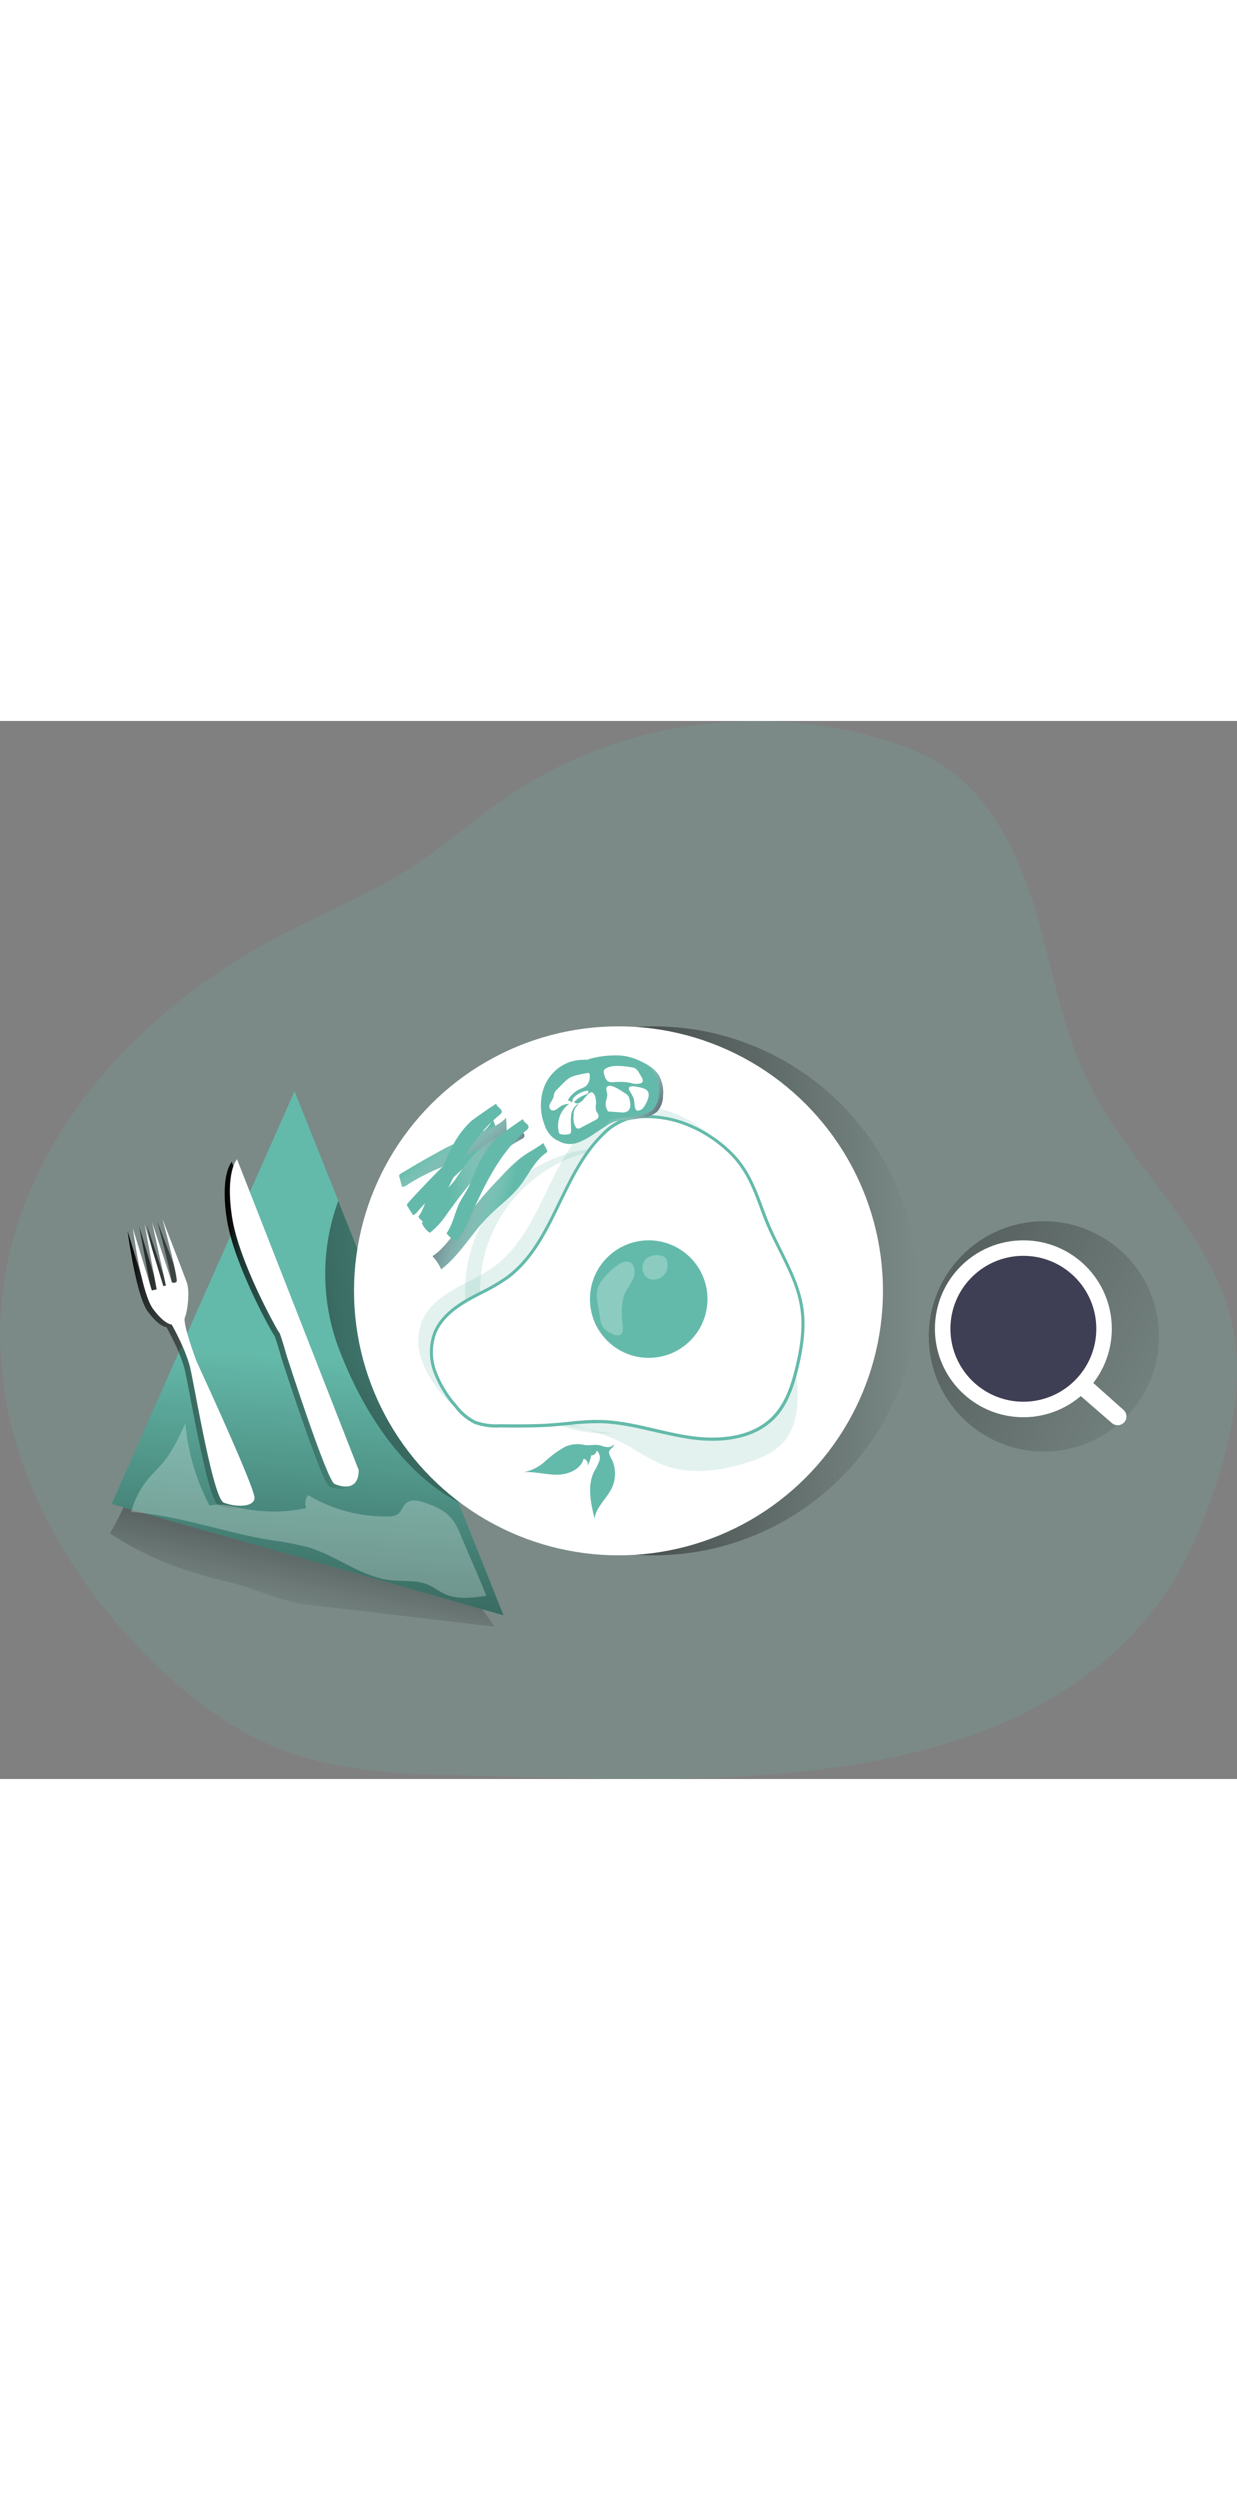 <svg id="Layer_1" data-name="Layer 1" xmlns="http://www.w3.org/2000/svg" xmlns:xlink="http://www.w3.org/1999/xlink" viewBox="0 0 356.79 305.14" data-imageid="breakfast-monochromatic" imageName="Breakfast" class="illustrations_image" style="width: 151px;"><rect x="0" y="0" width="356.79" height="305.14" fill="#808080" stroke="none"/><defs><linearGradient id="linear-gradient" x1="119.83" y1="207.85" x2="106.67" y2="270.28" gradientUnits="userSpaceOnUse"><stop offset="0.01"/><stop offset="0.13" stop-opacity="0.69"/><stop offset="1" stop-opacity="0"/></linearGradient><linearGradient id="linear-gradient-2" x1="83.87" y1="316.07" x2="92.51" y2="183.35" xlink:href="#linear-gradient"/><linearGradient id="linear-gradient-3" x1="51.59" y1="200.89" x2="196.68" y2="186.66" xlink:href="#linear-gradient"/><linearGradient id="linear-gradient-4" x1="142.07" y1="91.33" x2="348.52" y2="203.2" xlink:href="#linear-gradient"/><linearGradient id="linear-gradient-5" x1="112.29" y1="164.35" x2="264.84" y2="164.35" xlink:href="#linear-gradient"/><linearGradient id="linear-gradient-6" x1="144.69" y1="124.54" x2="163.76" y2="148.31" gradientUnits="userSpaceOnUse"><stop offset="0.27" stop-color="#fff" stop-opacity="0"/><stop offset="0.85" stop-color="#3e3e54"/></linearGradient><linearGradient id="linear-gradient-7" x1="136.58" y1="146.8" x2="192.9" y2="137.39" xlink:href="#linear-gradient-6"/><linearGradient id="linear-gradient-8" x1="178.26" y1="154.68" x2="138.98" y2="143.24" xlink:href="#linear-gradient-6"/><linearGradient id="linear-gradient-9" x1="193.2" y1="119.22" x2="214.9" y2="131" xlink:href="#linear-gradient-6"/><linearGradient id="linear-gradient-10" x1="86.87" y1="184.93" x2="124" y2="184.93" xlink:href="#linear-gradient"/><linearGradient id="linear-gradient-11" x1="58.87" y1="196.3" x2="93.96" y2="196.3" xlink:href="#linear-gradient"/></defs><title>2</title><path d="M378.84,199.7c-.25,11.08-3,22.23-6.57,32.8-3.89,11.48-8.82,22.73-16,32.46-43.69,59-138.13,51-202.13,49.69-16.47-.33-33.26-1.12-48.76-6.58-.79-.27-1.57-.57-2.35-.88-12.57-4.89-23.73-12.89-33.6-22.06l-.45-.42c-40.16-37.8-61.44-92-35.55-144.53C48,110.64,73.87,87.7,103,72.4c12.76-6.7,26.26-12.09,38.32-20,9.27-6.06,17.56-13.52,26.7-19.79,32.11-22,74.69-28.05,111.65-15.75A64.29,64.29,0,0,1,292,22.2C307.13,31,315.51,48,320.57,64.72s7.71,34.36,15.4,50.06c12,24.42,35.55,43.12,41.44,69.66A63.74,63.74,0,0,1,378.84,199.7Z" transform="translate(-22.07 -10.59)" fill="#64baaa" opacity="0.18" style="isolation:isolate" class="target-color"/><path d="M88.4,259c5.77,1.33,15.42,5.64,21.31,6.33l55,6.47q-9.78-14-19.82-27.82a15.23,15.23,0,0,0-3.52-3.85,14.86,14.86,0,0,0-4.23-1.76c-13-3.84-26.1-7.5-39.51-9.6a103,103,0,0,0-21.47-1.43c-5.25.3-13.93.77-16.46,5.9-1.94,3.93-3.66,7.88-5.94,11.63C64.47,252,75.77,256.1,88.4,259Z" transform="translate(-22.07 -10.59)" fill="url(#linear-gradient)"/><polygon points="102.12 149.78 84.96 106.79 32.18 225.81 145.22 257.92 102.12 149.78" fill="#64baaa" class="target-color"/><polygon points="102.12 149.78 84.96 106.79 32.18 225.81 145.22 257.92 102.12 149.78" fill="url(#linear-gradient-2)"/><path d="M119.64,149l5.38,13.5L154.77,236s-21.3-8.3-35.13-44.81A61,61,0,0,1,119.64,149Z" transform="translate(-22.07 -10.59)" fill="url(#linear-gradient-3)"/><circle cx="301.09" cy="177.49" r="33.21" fill="url(#linear-gradient-4)"/><circle cx="188.56" cy="164.35" r="76.28" fill="url(#linear-gradient-5)"/><circle cx="178.39" cy="164.35" r="76.28" fill="#fff"/><path d="M137.54,141.23a.78.78,0,0,0-.3.27.76.76,0,0,0,0,.47c.26,1,.53,2,.83,3a3.76,3.76,0,0,0,1.83-.85,61,61,0,0,1,8.88-4.57c6.5-3,12.76-6.6,19.5-9l-.23-5.53c-1.82,2-4.46,3.07-7,4l-4,1.53c-1.25.47-2.29,1.22-3.48,1.77s-2.17,1-3.24,1.57q-4.15,2.24-8.25,4.62Q139.81,139.85,137.54,141.23Z" transform="translate(-22.07 -10.59)" fill="#64baaa" class="target-color"/><path d="M139.65,149.7a.7.7,0,0,0-.21.35.75.75,0,0,0,.14.45c.53.89,1.08,1.77,1.65,2.63a3.78,3.78,0,0,0,1.51-1.33,62.81,62.81,0,0,1,7.2-6.92c5.37-4.75,10.35-10,16.12-14.21l-1.8-5.23c-1.16,2.46-3.4,4.21-5.56,5.87l-3.41,2.61c-1.06.81-1.84,1.83-2.83,2.7s-1.8,1.56-2.65,2.42c-2.24,2.22-4.43,4.49-6.59,6.78C142,147.1,140.83,148.4,139.65,149.7Z" transform="translate(-22.07 -10.59)" fill="#64baaa" class="target-color"/><path d="M137.54,141.23a.78.78,0,0,0-.3.27.76.76,0,0,0,0,.47c.26,1,.53,2,.83,3a3.76,3.76,0,0,0,1.83-.85,61,61,0,0,1,8.88-4.57c6.5-3,12.76-6.6,19.5-9l-.23-5.53c-1.82,2-4.46,3.07-7,4l-4,1.53c-1.25.47-2.29,1.22-3.48,1.77s-2.17,1-3.24,1.57q-4.15,2.24-8.25,4.62Q139.81,139.85,137.54,141.23Z" transform="translate(-22.07 -10.59)" fill="url(#linear-gradient-6)"/><circle cx="175.33" cy="164.35" r="41.19" fill="#64baaa" opacity="0.18" style="isolation:isolate" class="target-color"/><circle cx="179.65" cy="164.35" r="41.19" fill="#fff"/><path d="M167.29,214.23a53.41,53.41,0,0,1,36.81,5.89,89.76,89.76,0,0,0,8,4.53c8.16,3.6,17.68,2.42,26.13-.39,3.4-1.13,6.81-2.58,9.31-5.13,5.7-5.83,4.95-15.17,3.82-23.23-11.33,7.46-24.39,12.7-38,13.3-9.53.42-19.67-1.33-28.21,2.92" transform="translate(-22.07 -10.59)" fill="#64baaa" opacity="0.18" style="isolation:isolate" class="target-color"/><path d="M203.93,121.53a15.51,15.51,0,0,0-11.7,5.06C180.15,138.21,178,158.12,164.49,168c-3.59,2.62-7.74,4.32-11.58,6.55s-7.51,5.19-9.18,9.3a16.22,16.22,0,0,0,.06,11.32,32.47,32.47,0,0,0,6,9.83,15.83,15.83,0,0,0,5.48,4.63,18,18,0,0,0,7.13,1c5.17.05,10.35.1,15.5-.3,4.54-.34,9.06-1,13.61-.92,8.72.21,17.09,3.3,25.71,4.6s18.42.35,24.41-6c3.56-3.78,5.25-8.93,6.48-14,1.37-5.61,2.32-11.43,1.5-17.15-1.32-9.29-7.08-17.26-10.48-26-2.57-6.63-4.34-12.9-9.37-18.21a38.22,38.22,0,0,0-14.52-9.4A31.69,31.69,0,0,0,203.93,121.53Z" transform="translate(-22.07 -10.59)" fill="#64baaa" opacity="0.18" style="isolation:isolate" class="target-color"/><path d="M207.71,124.71a15.48,15.48,0,0,0-11.7,5.07c-12.08,11.61-14.2,31.53-27.74,41.4-3.58,2.62-7.74,4.32-11.58,6.56s-7.51,5.19-9.18,9.3a16.19,16.19,0,0,0,.06,11.31,32.47,32.47,0,0,0,6,9.83,15.86,15.86,0,0,0,5.48,4.64,18.22,18.22,0,0,0,7.13,1c5.17,0,10.35.09,15.5-.3,4.54-.35,9.07-1,13.61-.93,8.72.21,17.09,3.31,25.71,4.6s18.42.36,24.41-6c3.56-3.78,5.25-8.93,6.48-14,1.37-5.61,2.32-11.44,1.5-17.16-1.32-9.28-7.08-17.25-10.47-26-2.58-6.64-4.35-12.91-9.38-18.21a37.91,37.91,0,0,0-14.52-9.4A31.66,31.66,0,0,0,207.71,124.71Z" transform="translate(-22.07 -10.59)" fill="#fff"/><path d="M227.53,218.18a45.64,45.64,0,0,1-6.62-.51c-3.34-.5-6.69-1.28-9.92-2-5.12-1.19-10.42-2.43-15.73-2.56a78.66,78.66,0,0,0-9.47.55c-1.36.14-2.73.27-4.09.38-5.18.39-10.45.34-15.55.3a18.52,18.52,0,0,1-7.3-1.07,16.13,16.13,0,0,1-5.64-4.76,32.12,32.12,0,0,1-6.06-10,16.51,16.51,0,0,1-.06-11.63c1.46-3.59,4.52-6.7,9.38-9.53,1.4-.81,2.87-1.57,4.29-2.3a55.76,55.76,0,0,0,7.24-4.22c7.2-5.25,11.23-13.58,15.13-21.63,3.4-7,6.93-14.32,12.57-19.74a16,16,0,0,1,12-5.19h0a32.11,32.11,0,0,1,11.45,1.82,38.43,38.43,0,0,1,14.69,9.52c4.31,4.53,6.25,9.75,8.31,15.27.38,1,.76,2,1.17,3.08,1.18,3.05,2.68,6.06,4.13,9,2.7,5.43,5.5,11,6.37,17.14s-.34,12.54-1.51,17.33-2.87,10.23-6.59,14.17C240.72,216.84,233.52,218.18,227.53,218.18Zm-33.22-6h1c5.41.13,10.75,1.38,15.91,2.58,3.22.75,6.55,1.53,9.85,2,6.05.9,17.22,1.35,24-5.85,3.58-3.79,5.23-9.09,6.37-13.77s2.36-10.9,1.49-17-3.61-11.49-6.28-16.85c-1.46-2.93-3-6-4.17-9-.4-1-.79-2.07-1.17-3.1-2-5.43-3.93-10.56-8.11-15a37.5,37.5,0,0,0-14.34-9.29,30.92,30.92,0,0,0-11.13-1.76h0a17.06,17.06,0,0,0-5,.75,17.39,17.39,0,0,0-6.42,4.18c-5.53,5.31-9,12.52-12.39,19.48-3.95,8.16-8,16.59-15.4,22a55.65,55.65,0,0,1-7.37,4.29c-1.41.73-2.86,1.48-4.25,2.29-4.67,2.71-7.61,5.68-9,9.08a15.63,15.63,0,0,0,.07,11,31.25,31.25,0,0,0,5.9,9.69,15.46,15.46,0,0,0,5.32,4.51,17.75,17.75,0,0,0,6.94,1c5.08.05,10.33.1,15.47-.29,1.36-.11,2.71-.24,4.07-.37C188.52,212.45,191.42,212.16,194.31,212.16Z" transform="translate(-22.07 -10.59)" fill="#64baaa" class="target-color"/><circle cx="187.11" cy="166.73" r="16.95" fill="#64baaa" class="target-color"/><path d="M201.67,177.73a24.35,24.35,0,0,0,0,7.08c.12,1,.13,2.36-.81,2.83a2.57,2.57,0,0,1-2.28-.39,4.71,4.71,0,0,1-3.35-4.2c-.28-1.55-.54-3.11-.79-4.67a9.78,9.78,0,0,1,0-4.17,9.11,9.11,0,0,1,2.16-3.34,19.48,19.48,0,0,1,4-3.6c1-.61,2.26-1.07,3.27-.49,1.48.85,1.45,3.36.8,4.71C203.61,173.69,202.13,175.2,201.67,177.73Z" transform="translate(-22.07 -10.59)" fill="#fff" opacity="0.26"/><path d="M209.22,165.18a3.5,3.5,0,0,0-1.73,2.08,4,4,0,0,0,.18,2.4,3.33,3.33,0,0,0,.73,1.21,2.85,2.85,0,0,0,1.59.75,4.11,4.11,0,0,0,4.06-1.92c.68-1.14.86-3.27-.15-4.31S210.45,164.52,209.22,165.18Z" transform="translate(-22.07 -10.59)" fill="#fff" opacity="0.26"/><circle cx="295.17" cy="175.29" r="25.51" fill="#fff"/><circle cx="295.17" cy="175.29" r="21.04" fill="#3e3e54"/><path d="M335.93,200.19l10.19,9.09a2.52,2.52,0,0,1,.19,3.59h0a2.55,2.55,0,0,1-3.53.21l-9.71-8.42Z" transform="translate(-22.07 -10.59)" fill="#fff"/><path d="M165.2,121c.2,1,1.88,1.51,1.57,2.5a1.5,1.5,0,0,1-.56.67c-8,6.47-12.58,16.09-16.86,25.42a23.36,23.36,0,0,1-3.76,6.33,6.33,6.33,0,0,1-2.85-2.34c1.74-2.45,2.35-5.42,3.56-8.13,1-2.25,2.66-4.07,3.57-6.37,2-4.92,4.06-9.26,8-13C158.42,125.52,165.18,120.85,165.2,121Z" transform="translate(-22.07 -10.59)" fill="#64baaa" class="target-color"/><path d="M172.23,127.85c0,1,1.54,1.85,1,2.76a1.52,1.52,0,0,1-.69.55c-9.08,4.76-15.5,13.29-21.54,21.58a23.48,23.48,0,0,1-4.94,5.47,6.28,6.28,0,0,1-2.33-2.86c2.19-2,3.38-4.85,5.09-7.27,1.43-2,3.42-3.46,4.76-5.53,2.89-4.44,5.81-8.28,10.38-11.15C164.68,131,172.23,127.72,172.23,127.85Z" transform="translate(-22.07 -10.59)" fill="#64baaa" class="target-color"/><path d="M172.23,127.85c0,1,1.54,1.85,1,2.76a1.52,1.52,0,0,1-.69.55c-9.08,4.76-15.5,13.29-21.54,21.58a23.48,23.48,0,0,1-4.94,5.47,6.28,6.28,0,0,1-2.33-2.86c2.19-2,3.38-4.85,5.09-7.27,1.43-2,3.42-3.46,4.76-5.53,2.89-4.44,5.81-8.28,10.38-11.15C164.68,131,172.23,127.72,172.23,127.85Z" transform="translate(-22.07 -10.59)" fill="url(#linear-gradient-7)"/><path d="M159.81,149.61c2.3-2.91,4.86-5.59,7.42-8.27a42.26,42.26,0,0,1,5.22-4.88c2-1.5,4.31-2.62,6.32-4.14l1,1.91a.8.8,0,0,1,.14.53.82.82,0,0,1-.38.42c-3.28,2.29-4.94,6.21-7.39,9.37-2.69,3.47-6.36,6-9.44,9.18-4.71,4.8-8.05,10.93-13.38,15a13.21,13.21,0,0,0-2.5-3.79c2.48-1.55,4.58-4.35,6.43-6.64C155.58,155.52,157.56,152.47,159.81,149.61Z" transform="translate(-22.07 -10.59)" fill="#64baaa" class="target-color"/><path d="M159.81,149.61c2.3-2.91,4.86-5.59,7.42-8.27a42.26,42.26,0,0,1,5.22-4.88c2-1.5,4.31-2.62,6.32-4.14l1,1.91a.8.8,0,0,1,.14.53.82.82,0,0,1-.38.42c-3.28,2.29-4.94,6.21-7.39,9.37-2.69,3.47-6.36,6-9.44,9.18-4.71,4.8-8.05,10.93-13.38,15a13.21,13.21,0,0,0-2.5-3.79c2.48-1.55,4.58-4.35,6.43-6.64C155.58,155.52,157.56,152.47,159.81,149.61Z" transform="translate(-22.07 -10.59)" fill="url(#linear-gradient-8)"/><path d="M172.9,125.44c.21,1,1.89,1.48,1.6,2.47a1.48,1.48,0,0,1-.56.68c-7.88,6.58-12.35,16.27-16.51,25.65a23.51,23.51,0,0,1-3.67,6.38,6.32,6.32,0,0,1-2.88-2.3c1.71-2.47,2.28-5.46,3.45-8.18,1-2.26,2.6-4.11,3.48-6.41,1.89-4.95,3.93-9.32,7.79-13.09C166.18,130.07,172.87,125.31,172.9,125.44Z" transform="translate(-22.07 -10.59)" fill="#64baaa" class="target-color"/><path d="M198.19,109.62c-3.57-.66-7.33-1.21-10.76,0a12.36,12.36,0,0,0-7.34,7.47,15.46,15.46,0,0,0,.23,10.6A7.82,7.82,0,0,0,183.7,132a6.64,6.64,0,0,0,5.09.17,19.79,19.79,0,0,0,4.59-2.48l3.4-2.25a11.06,11.06,0,0,1,2.12-1.19,12.63,12.63,0,0,1,3.63-.57,40.17,40.17,0,0,0,5.12-.72,7.8,7.8,0,0,0,3.91-1.68,6.89,6.89,0,0,0,1.74-4.62,10,10,0,0,0-1.23-5.93,9,9,0,0,0-2.37-2.43,15.31,15.31,0,0,0-8.31-2.68,28.57,28.57,0,0,0-8.75,1.19" transform="translate(-22.07 -10.59)" fill="#64baaa" class="target-color"/><path d="M198.19,109.62c-3.57-.66-7.33-1.21-10.76,0a12.36,12.36,0,0,0-7.34,7.47,15.46,15.46,0,0,0,.23,10.6A7.82,7.82,0,0,0,183.7,132a6.64,6.64,0,0,0,5.09.17,19.79,19.79,0,0,0,4.59-2.48l3.4-2.25a11.06,11.06,0,0,1,2.12-1.19,12.63,12.63,0,0,1,3.63-.57,40.17,40.17,0,0,0,5.12-.72,7.8,7.8,0,0,0,3.91-1.68,6.89,6.89,0,0,0,1.74-4.62,10,10,0,0,0-1.23-5.93,9,9,0,0,0-2.37-2.43,15.31,15.31,0,0,0-8.31-2.68,28.57,28.57,0,0,0-8.75,1.19" transform="translate(-22.07 -10.59)" fill="url(#linear-gradient-9)"/><path d="M197,109c-3.57-.66-7.33-1.21-10.76,0a12.36,12.36,0,0,0-7.34,7.47,15.4,15.4,0,0,0,.24,10.6,7.76,7.76,0,0,0,3.37,4.35,6.65,6.65,0,0,0,5.09.17,19.79,19.79,0,0,0,4.59-2.48l3.4-2.25a11.06,11.06,0,0,1,2.12-1.19,12.63,12.63,0,0,1,3.63-.57,40.17,40.17,0,0,0,5.12-.72,7.8,7.8,0,0,0,3.91-1.68,6.89,6.89,0,0,0,1.74-4.62,10,10,0,0,0-1.23-5.93,9,9,0,0,0-2.36-2.43,15.37,15.37,0,0,0-8.32-2.68,28.57,28.57,0,0,0-8.75,1.19" transform="translate(-22.07 -10.59)" fill="#64baaa" class="target-color"/><path d="M204.34,110.5a3,3,0,0,1,.89.25,3.19,3.19,0,0,1,1.1,1.2c.29.48.58,1,.85,1.45a1.4,1.4,0,0,1,.23,1.22,1,1,0,0,1-.59.48,5.1,5.1,0,0,1-2.91-.15,17.17,17.17,0,0,0-4.75-.2,3.28,3.28,0,0,1-1.43-.1c-.95-.38-1.28-1.53-1.48-2.53a1.42,1.42,0,0,1,0-.71,1.07,1.07,0,0,1,.42-.5C198.46,109.59,202.3,110.15,204.34,110.5Z" transform="translate(-22.07 -10.59)" fill="#fff"/><path d="M203.67,116.15c-.33.19-.25.69-.07,1a21.06,21.06,0,0,1,1.18,2.12c.37,1,.18,2.21.59,3.22a.9.9,0,0,0,.29.4.77.77,0,0,0,.37.08,2.12,2.12,0,0,0,1.49-.72,6.5,6.5,0,0,0,.91-1.44,6.29,6.29,0,0,0,.72-2c.21-1.57-.8-2.1-2.1-2.46C206.16,116.18,204.53,115.66,203.67,116.15Z" transform="translate(-22.07 -10.59)" fill="#fff"/><path d="M202.2,117.86a3.4,3.4,0,0,1,1.08.87,3.24,3.24,0,0,1,.4,1.18,6.1,6.1,0,0,1,.18,1.75,2,2,0,0,1-.8,1.5,3,3,0,0,1-1.91.3l-3.46-.23a.57.57,0,0,1-.25-.06.51.51,0,0,1-.16-.24,4.78,4.78,0,0,1-.52-1.63c-.08-1,.45-1.93.47-2.93,0-.68-.68-1.92.07-2.39C198.51,115.21,201.28,117.3,202.2,117.86Z" transform="translate(-22.07 -10.59)" fill="#fff"/><path d="M194,120.88a5.34,5.34,0,0,0,0,2.07c.21.58.78,1.08.7,1.7s-.63.9-1.13,1.16l-4,2.1a1.23,1.23,0,0,1-1.05.19,1,1,0,0,1-.38-.34,5.49,5.49,0,0,1-.61-3.46,3.54,3.54,0,0,1,.78-2.51c.23-.22.57-.47.48-.79a4.56,4.56,0,0,0-2,3.53c-.17,1.39,0,2.81,0,4.22a1.13,1.13,0,0,1-.27.84,1,1,0,0,1-.56.21,6.51,6.51,0,0,1-2,0,1,1,0,0,1-.5-.19,1,1,0,0,1-.22-.46,7.87,7.87,0,0,1,3-8.14,4.75,4.75,0,0,0-2.75.89,9.32,9.32,0,0,1-1.18.83,1.32,1.32,0,0,1-1.37,0,1.48,1.48,0,0,1-.21-1.8,14.34,14.34,0,0,0,.94-1.72c.15-.46.15-1,.34-1.42a3.42,3.42,0,0,1,.79-1q1-1,2-2a9.21,9.21,0,0,1,1.62-1.31,8,8,0,0,1,2-.73,29.09,29.09,0,0,1,3.06-.62.61.61,0,0,1,.46,0,.67.67,0,0,1,.21.53,3.83,3.83,0,0,1-1.1,3.25,6.74,6.74,0,0,1-1.57.77,7.8,7.8,0,0,0-3.63,3.3l1.39.61c-.3-.55.13-1.23.6-1.66a7,7,0,0,1,3.7-1.74.49.49,0,0,1,.11.74,1.58,1.58,0,0,1-.74.43,9,9,0,0,0-3.23,2.07,1.11,1.11,0,0,0,1.34.38,3.33,3.33,0,0,0,1.2-.91c.59-.64,1.93-2.7,2.78-2.12S194,120,194,120.88Z" transform="translate(-22.07 -10.59)" fill="#fff"/><path d="M185.07,219.9a30,30,0,0,0-5.71,4.16,12.91,12.91,0,0,1-6.23,3.18c3.21-.23,6.39.75,9.6.73s6.87-1.51,7.68-4.62a1.66,1.66,0,0,1,1.1,2.13,11.69,11.69,0,0,0,1.1-3.1,1.49,1.49,0,0,0,1.55-1.39,2.76,2.76,0,0,1,.77,3,18.12,18.12,0,0,1-1.47,3c-2.08,4.14-1,9.1.08,13.6.55-3.46,3.72-5.87,5.13-9.07a9.6,9.6,0,0,0-.34-8.35c-.37-.69-.84-1.51-.44-2.19s1.51-1.1,1.16-1.77c-.59,1.1-2.23.86-3.41.44-1.72-.61-3.32,0-5-.27A8.79,8.79,0,0,0,185.07,219.9Z" transform="translate(-22.07 -10.59)" fill="#64baaa" class="target-color"/><path d="M124,227.36,88.92,137.74s-3.44,3.56-1.4,16.65,13.22,33.05,13.6,33.31,2.16,6.74,2.16,6.74,11.57,35.89,13.77,36.9S124,233.38,124,227.36Z" transform="translate(-22.07 -10.59)" fill="url(#linear-gradient-10)"/><path d="M58.87,157.67s2.42,18.69,5.85,23.26,5.34,4.45,5.34,4.45,4.07,7.12,5.34,12.46,6.61,37.63,9.66,38.9,8.64,1.53,8.9-1.27S77.3,196.19,77.3,196.19s-4.19-11.06-3.43-12.84,1.46-7.5.57-10-7-18.43-7-18.43,4.76,17.67,4.07,18.18a1.26,1.26,0,0,1-1.34.12L64.4,155.89l4,18.31-.76.12-5.4-17.86,3.49,18.82-1.39.32Z" transform="translate(-22.07 -10.59)" fill="url(#linear-gradient-11)"/><path d="M125.53,226.62,90.44,137S87,140.56,89,153.65s13.22,33,13.6,33.31,2.17,6.73,2.17,6.73,11.56,35.9,13.77,36.91S125.53,232.64,125.53,226.62Z" transform="translate(-22.07 -10.59)" fill="#fff"/><path d="M60.4,156.93s2.41,18.69,5.84,23.26,5.34,4.45,5.34,4.45,4.07,7.12,5.34,12.46,6.61,37.63,9.66,38.9,8.65,1.53,8.9-1.27-16.65-39.28-16.65-39.28-4.2-11.06-3.43-12.84,1.46-7.5.57-10-7.06-18.43-7.06-18.43,4.77,17.67,4.07,18.17a1.23,1.23,0,0,1-1.33.13l-5.72-17.35,4,18.31-.76.12-5.41-17.86,3.5,18.82-1.4.31Z" transform="translate(-22.07 -10.59)" fill="#fff"/><path d="M162.34,262.88c-4,.6-8.27,1.17-12-.52-1.65-.75-3.08-1.91-4.73-2.64-3.42-1.48-7.34-.92-11-1.34-8.34-1-15.24-6.87-23.25-9.37a81.5,81.5,0,0,0-11.12-2.16c-13.54-2.23-26.63-7.13-40.32-8.15a24.78,24.78,0,0,1,5-9.65c1.29-1.54,2.77-2.92,4.07-4.46,2.82-3.37,4.7-7.42,6.54-11.41a62.92,62.92,0,0,0,7,23.73c3.13-.82,6.41.16,9.59.8a44.93,44.93,0,0,0,18.26-.12,3.83,3.83,0,0,1,.57-3.73A43.54,43.54,0,0,0,134.12,240a4.7,4.7,0,0,0,2.67-.63c1.1-.79,1.4-2.34,2.43-3.22,1.34-1.16,3.39-.78,5.07-.21,5.42,1.83,8.19,3.53,10.31,8.62C157.14,250.72,159.89,256.73,162.34,262.88Z" transform="translate(-22.07 -10.59)" fill="#fff" opacity="0.26"/></svg>